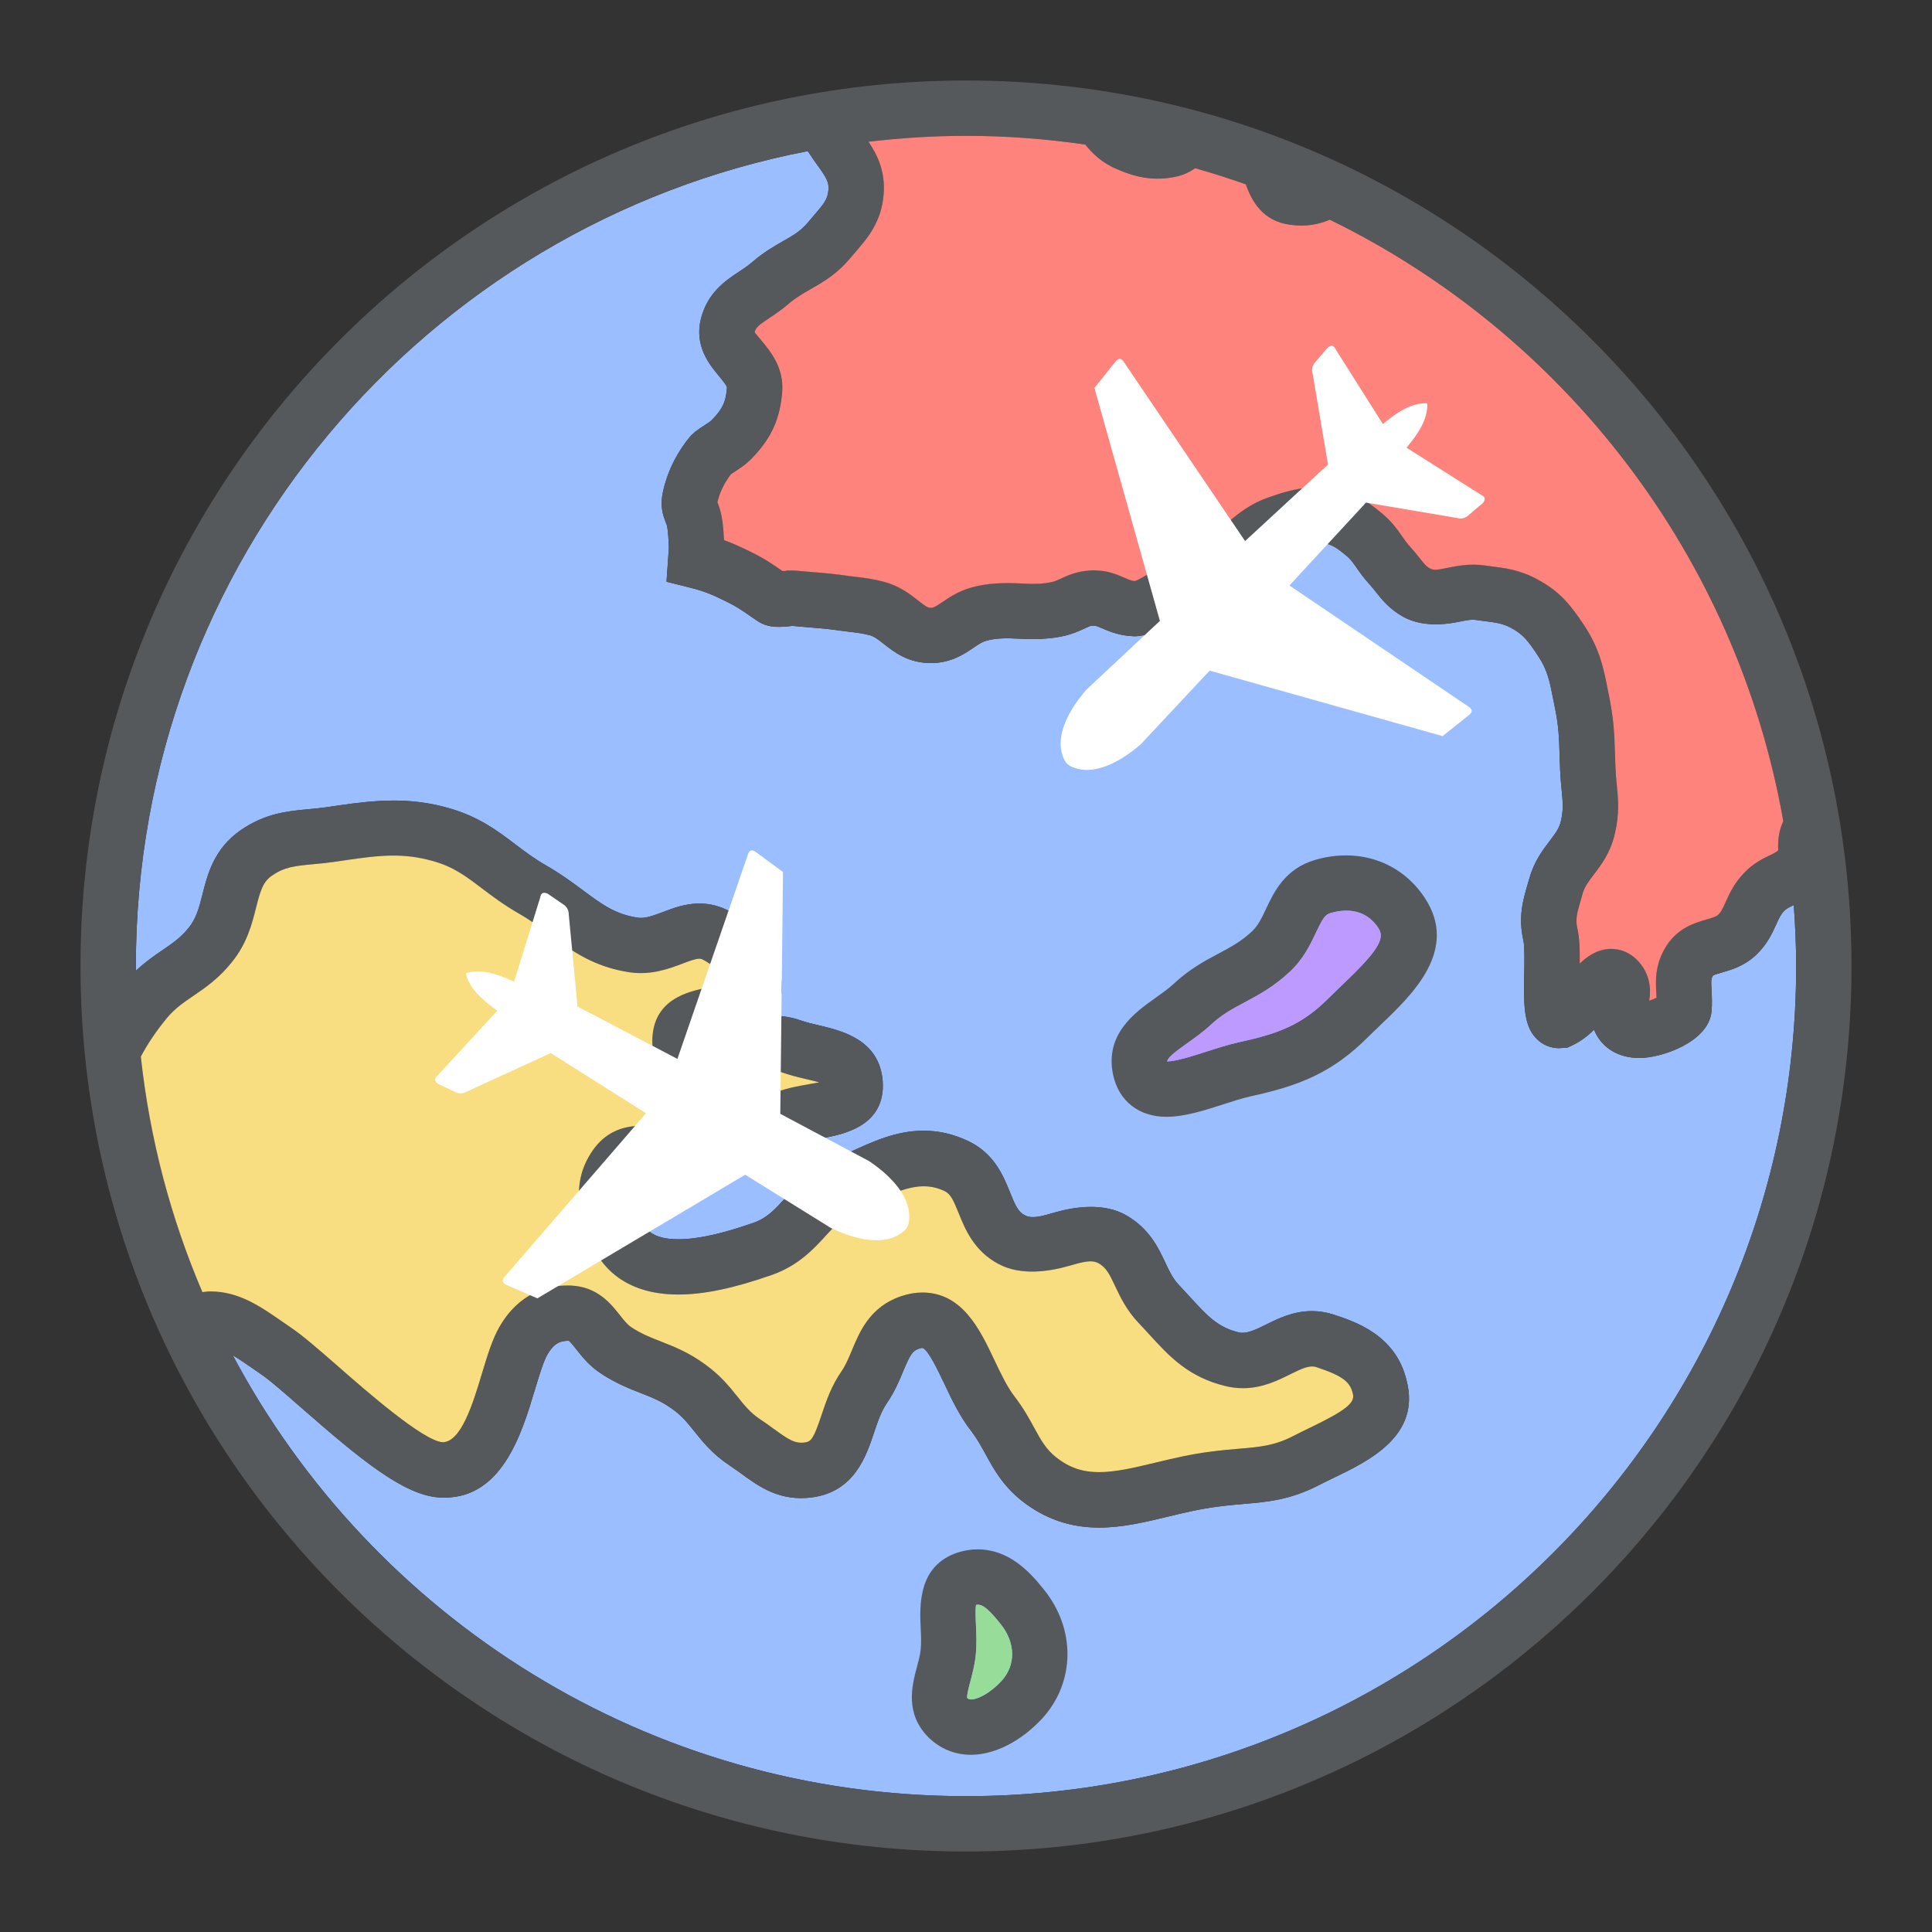 <?xml version="1.0" encoding="UTF-8"?>
<svg version="1.1" viewBox="0 0 192 192" xmlns="http://www.w3.org/2000/svg">
 <rect x="0" y="0" width="192" height="192" fill="#333333" stroke="none"/>
 <g transform="matrix(2.75,0,0,2.75,8,8)">
  <path d="m32 62c-11.484 0-21.458-6.456-26.499-15.936 0.192 0.117 0.393 0.252 0.608 0.401l0.362 0.249c0.336 0.223 0.928 0.74 1.555 1.289 2.08 1.82 3.65 3.115 4.929 3.202 2.26 0.149 2.986-2.301 3.466-3.893 0.151-0.503 0.309-1.023 0.451-1.271 0.265-0.458 0.518-0.496 0.772-0.497 0.056 0.03 0.189 0.2 0.277 0.312 0.206 0.262 0.464 0.588 0.867 0.857 0.547 0.363 1.032 0.553 1.462 0.721 0.412 0.161 0.768 0.301 1.162 0.593 0.325 0.232 0.531 0.491 0.771 0.79 0.309 0.385 0.657 0.82 1.265 1.226 0.154 0.102 0.296 0.205 0.434 0.304 0.648 0.472 1.395 1.017 2.58 0.852 1.505-0.216 1.928-1.481 2.208-2.318 0.137-0.408 0.266-0.793 0.481-1.102 0.272-0.398 0.436-0.791 0.579-1.137 0.257-0.616 0.342-0.737 0.568-0.813 0.07-0.024 0.108-0.031 0.134-0.027 0.203 0.064 0.579 0.859 0.781 1.286 0.267 0.565 0.57 1.205 0.978 1.719 0.213 0.281 0.361 0.554 0.52 0.842 0.286 0.525 0.611 1.121 1.312 1.683 0.827 0.647 1.738 0.962 2.788 0.962 0.838 0 1.641-0.192 2.489-0.396 0.581-0.14 1.183-0.284 1.808-0.362 0.332-0.045 0.632-0.07 0.913-0.095 0.87-0.073 1.691-0.144 2.735-0.682 0.178-0.092 0.364-0.182 0.552-0.272 1.245-0.602 3.127-1.511 2.616-3.499-0.388-1.654-1.859-2.136-2.657-2.396-0.252-0.08-0.511-0.121-0.77-0.121-0.673 0-1.223 0.273-1.665 0.493-0.384 0.191-0.705 0.338-0.966 0.279-0.766-0.182-1.145-0.597-1.772-1.283-0.127-0.14-0.26-0.283-0.402-0.434-0.218-0.229-0.345-0.499-0.492-0.812-0.252-0.536-0.565-1.203-1.377-1.686-0.816-0.485-1.87-0.337-2.635-0.116-0.441 0.127-0.797 0.239-1.069 0.093-0.228-0.12-0.331-0.332-0.529-0.825-0.24-0.595-0.568-1.41-1.52-1.859-0.528-0.248-1.053-0.369-1.603-0.369-0.99 0-1.834 0.39-2.728 0.803l-0.483 0.221c-0.845 0.376-1.36 0.942-1.775 1.397-0.388 0.426-0.668 0.733-1.147 0.902-1.146 0.403-2.039 0.6-2.729 0.6-0.928 0-1.195-0.35-1.334-0.689-0.338-0.833-0.306-1.108-0.018-1.405 0.175 0 0.362 0.037 0.557 0.07 0.522 0.088 1.2 0.164 1.782 0.013 0.954-0.258 1.581-0.584 2.245-0.929 0.278-0.145 0.573-0.298 0.927-0.463 0.235-0.111 0.598-0.174 0.947-0.234 0.777-0.134 2.396-0.411 2.278-2.084-0.121-1.496-1.484-1.816-2.299-2.008-0.229-0.054-0.464-0.106-0.689-0.188-0.284-0.101-0.594-0.153-0.944-0.159 0.146-0.216 0.247-0.484 0.275-0.82 0.085-1.224-0.538-2.215-1.855-2.946-0.35-0.193-0.724-0.291-1.111-0.291-0.512 0-0.945 0.165-1.327 0.311-0.344 0.13-0.644 0.238-0.889 0.203-0.82-0.12-1.309-0.483-1.984-0.985-0.374-0.278-0.799-0.594-1.325-0.896-0.433-0.246-0.771-0.503-1.13-0.774-0.651-0.493-1.324-1.004-2.42-1.312-1.395-0.392-2.583-0.296-4.041-0.08l-0.359 0.053c-0.238 0.034-0.458 0.054-0.666 0.073-0.757 0.071-1.539 0.144-2.433 0.754-0.967 0.672-1.197 1.585-1.383 2.319-0.118 0.467-0.221 0.87-0.501 1.213-0.283 0.354-0.58 0.556-0.955 0.812-0.295 0.201-0.617 0.425-0.947 0.734-2e-3 -0.059-6e-3 -0.112-6e-3 -0.167 0-14.612 10.45-26.779 24.283-29.449 0.111 0.172 0.225 0.339 0.334 0.49 0.348 0.48 0.434 0.633 0.411 0.915-0.025 0.331-0.151 0.49-0.545 0.944l-0.196 0.23c-0.26 0.312-0.527 0.465-0.898 0.676-0.328 0.188-0.701 0.4-1.111 0.754-0.163 0.142-0.33 0.25-0.488 0.354-0.477 0.316-1.131 0.75-1.371 1.701-0.244 0.983 0.319 1.662 0.656 2.068 0.108 0.132 0.291 0.352 0.287 0.411-0.04 0.51-0.147 0.753-0.514 1.14-0.071 0.078-0.133 0.119-0.276 0.212-0.113 0.072-0.232 0.15-0.364 0.251l-0.121 0.11c-0.06 0.063-0.586 0.643-0.898 1.551-0.237 0.715-0.247 1.088-0.044 1.598l0.044 0.118c0.036 0.121 0.07 0.547 0.072 0.822l-0.084 1.218 0.814 0.203c0.535 0.133 0.806 0.244 1.353 0.514 0.351 0.169 0.582 0.33 0.874 0.533l0.294 0.199c0.392 0.234 0.79 0.193 1.213 0.146 0.211 0.021 0.397 0.035 0.574 0.05 0.385 0.03 0.725 0.058 1.209 0.128l0.314 0.039c0.244 0.03 0.438 0.051 0.708 0.123 0.154 0.043 0.285 0.143 0.502 0.313 0.37 0.292 0.877 0.691 1.705 0.691 0.724-5e-3 1.192-0.323 1.534-0.556 0.198-0.134 0.317-0.212 0.465-0.253 0.348-0.099 0.746-0.095 1.151-0.074 0.584 0.033 1.175 0.021 1.723-0.115 0.255-0.064 0.458-0.152 0.652-0.242 0.17-0.078 0.233-0.105 0.254-0.109l0.072 2e-3 0.052-6e-3c0.066 5e-3 0.169 0.049 0.299 0.104 0.257 0.11 0.608 0.262 1.138 0.28 1.079 0 2.751-1.39 2.771-1.407 0.186-0.164 0.341-0.236 0.599-0.357 0.182-0.085 0.373-0.176 0.636-0.329 0.276-0.183 0.496-0.361 0.704-0.532 0.294-0.241 0.487-0.401 0.82-0.517 0.697-0.248 1.029-0.34 1.461-0.194 0.247 0.086 0.347 0.155 0.666 0.414 0.156 0.126 0.239 0.246 0.379 0.445 0.136 0.195 0.28 0.397 0.475 0.605 0.087 0.097 0.159 0.188 0.227 0.275 0.218 0.275 0.489 0.619 0.997 0.899 0.633 0.344 1.408 0.294 1.978 0.179 0.256-0.052 0.455-0.1 0.668-0.067l0.354 0.048c0.244 0.031 0.42 0.054 0.591 0.11 0.086 0.026 0.176 0.062 0.284 0.12 0.438 0.233 0.602 0.441 0.987 1.017 0.342 0.522 0.417 0.906 0.554 1.604l0.071 0.357c0.121 0.615 0.134 1.033 0.151 1.611l0.02 0.551c0.011 0.265 0.032 0.497 0.054 0.716 0.043 0.438 0.071 0.728-0.028 1.138-0.059 0.25-0.178 0.415-0.402 0.709-0.254 0.333-0.57 0.748-0.74 1.369l-0.05 0.17c-0.181 0.62-0.353 1.206-0.16 2.073 0.045 0.193 0.036 0.76 0.029 1.174-0.019 1.132-0.03 1.88 0.444 2.362 0.217 0.221 0.505 0.342 0.811 0.342l0.31-0.021 0.204-0.098c0.285-0.136 0.532-0.331 0.754-0.547 8e-3 0.018 0.015 0.035 0.022 0.053 0.275 0.614 0.863 0.967 1.615 0.967 0.824 0 2.492-0.584 2.606-1.665 0.027-0.285 0.016-0.543 2e-3 -0.786-0.021-0.351-0.014-0.419 0.053-0.526 0.039-0.03 0.207-0.079 0.318-0.11 0.35-0.101 0.827-0.237 1.269-0.664 0.387-0.384 0.56-0.77 0.699-1.079 0.104-0.232 0.164-0.359 0.286-0.485 0.072-0.076 0.17-0.126 0.348-0.211 0.05 0.728 0.086 1.461 0.086 2.203 0 16.568-13.432 30-30 30z" fill="#45aab8" style="fill:#9abeff"/>
  <g fill="#394240">
   <path d="m32 0c-17.673 0-32 14.327-32 32s14.327 32 32 32 32-14.327 32-32-14.327-32-32-32zm-4.181 6.415 0.176-0.205c0.446-0.515 0.951-1.098 1.027-2.1 0.066-0.833-0.228-1.421-0.546-1.897 1.157-0.136 2.331-0.213 3.524-0.213 1.465 0 2.903 0.11 4.312 0.313 0.262 0.327 0.606 0.668 1.164 0.897 0.592 0.255 1.291 0.457 2.171 0.249 0.26-0.062 0.462-0.172 0.636-0.292 0.618 0.177 1.229 0.369 1.831 0.584 0.211 0.609 0.616 1.335 1.604 1.46 0.556 0.079 1.021-8e-3 1.428-0.183 8.475 4.139 14.702 12.153 16.39 21.734-0.164 0.346-0.188 0.686-0.193 0.901-2e-3 0.06 3e-3 0.121 8e-3 0.137-0.036 0.056-0.082 0.085-0.305 0.192-0.255 0.123-0.603 0.291-0.924 0.629-0.365 0.377-0.533 0.75-0.668 1.05-0.105 0.234-0.165 0.361-0.274 0.47-0.07 0.068-0.206 0.109-0.42 0.171-0.418 0.12-1.049 0.301-1.473 0.988-0.403 0.649-0.369 1.249-0.345 1.687 3e-3 0.05 7e-3 0.101 9e-3 0.153-0.077 0.038-0.171 0.077-0.269 0.109 0.058-0.316 0.066-0.753-0.217-1.202-0.382-0.583-0.887-0.671-1.153-0.671-0.508 0-0.891 0.292-1.137 0.531 5e-3 -0.484-6e-3 -0.93-0.085-1.264-0.074-0.336-0.027-0.523 0.131-1.065l0.055-0.19c0.071-0.258 0.212-0.442 0.406-0.698 0.267-0.35 0.599-0.785 0.757-1.457 0.177-0.732 0.125-1.272 0.074-1.795-0.019-0.185-0.038-0.38-0.047-0.605l-0.019-0.529c-0.02-0.622-0.036-1.159-0.189-1.943l-0.069-0.349c-0.154-0.787-0.288-1.466-0.85-2.323-0.481-0.719-0.861-1.224-1.704-1.672-0.199-0.109-0.406-0.197-0.617-0.263-0.341-0.114-0.653-0.153-0.955-0.192l-0.312-0.042c-0.533-0.078-1.013 0.015-1.366 0.087-0.286 0.058-0.468 0.105-0.611 0.026-0.143-0.078-0.211-0.16-0.388-0.384-0.094-0.119-0.193-0.244-0.324-0.389-0.132-0.142-0.222-0.274-0.309-0.399-0.172-0.245-0.385-0.551-0.76-0.854-0.4-0.325-0.705-0.553-1.279-0.754-1.021-0.338-1.96-0.086-2.77 0.201-0.664 0.23-1.069 0.564-1.428 0.858-0.157 0.13-0.323 0.268-0.484 0.376-0.158 0.092-0.3 0.156-0.434 0.22-0.316 0.147-0.675 0.315-1.072 0.668-0.276 0.242-1.213 0.853-1.43 0.908-0.097-4e-3 -0.193-0.043-0.368-0.118-0.226-0.098-0.534-0.229-0.89-0.258l-0.217-0.013c-0.067 0-0.136 4e-3 -0.187 9e-3 -0.454 0.034-0.773 0.182-1.008 0.289-0.092 0.042-0.186 0.09-0.304 0.119-0.346 0.086-0.736 0.08-1.128 0.059-0.627-0.032-1.242-0.014-1.806 0.146-0.463 0.131-0.798 0.357-1.042 0.523-0.263 0.178-0.326 0.209-0.426 0.21-0.101 0-0.173-0.042-0.452-0.262-0.276-0.218-0.655-0.517-1.214-0.672-0.403-0.108-0.69-0.143-0.994-0.18l-0.277-0.034c-0.525-0.076-0.9-0.107-1.325-0.142-0.197-0.016-0.405-0.032-0.648-0.056l-0.282-5e-3 -0.046 0.018c-0.033 2e-3 -0.072 4e-3 -0.115 6e-3l-0.011-7e-3c-0.32-0.223-0.651-0.452-1.137-0.688-0.358-0.176-0.649-0.31-0.969-0.425-0.014-0.357-0.054-0.833-0.161-1.153-0.023-0.073-0.047-0.137-0.078-0.217 0.011-0.046 0.031-0.123 0.07-0.24 0.13-0.376 0.332-0.658 0.42-0.771 0.054-0.037 0.104-0.069 0.152-0.101 0.187-0.12 0.418-0.27 0.656-0.528 0.667-0.706 0.97-1.387 1.046-2.357 0.06-0.866-0.423-1.448-0.743-1.834-0.092-0.109-0.234-0.28-0.254-0.302 0.043-0.169 0.118-0.242 0.536-0.519 0.228-0.151 0.466-0.312 0.693-0.511 0.258-0.223 0.506-0.364 0.792-0.527 0.448-0.255 0.955-0.544 1.44-1.128zm-23.413 37.37c-1.138-2.661-1.9-5.521-2.225-8.511 0.245-0.46 0.542-0.906 0.946-1.398 0.289-0.345 0.596-0.554 0.95-0.795 0.431-0.294 0.92-0.628 1.383-1.207 0.556-0.677 0.738-1.399 0.885-1.98 0.158-0.623 0.248-0.933 0.578-1.162 0.46-0.314 0.824-0.348 1.484-0.41 0.237-0.021 0.488-0.046 0.765-0.085l0.368-0.054c1.298-0.191 2.127-0.277 3.206 0.027 0.732 0.205 1.183 0.547 1.754 0.979 0.376 0.285 0.802 0.607 1.346 0.918 0.422 0.241 0.779 0.507 1.124 0.764 0.771 0.573 1.568 1.165 2.893 1.359 0.76 0.105 1.4-0.13 1.885-0.313 0.243-0.093 0.473-0.18 0.616-0.18 0.033 0 0.075 3e-3 0.143 0.04 0.655 0.364 0.801 0.666 0.828 0.873-0.14 0.039-0.343 0.074-0.492 0.101-0.703 0.123-2.011 0.352-2.162 1.699-0.076 0.65 0.147 1.057 0.35 1.283 0.524 0.591 1.501 0.528 2.602 0.28 0.474-0.107 0.965-0.219 1.358-0.219 0.179 0 0.285 0.024 0.333 0.041 0.29 0.105 0.603 0.182 0.908 0.254 0.134 0.031 0.313 0.073 0.467 0.115-0.113 0.021-0.229 0.042-0.327 0.059-0.461 0.079-0.982 0.169-1.459 0.396-0.376 0.175-0.697 0.341-0.998 0.498-0.614 0.318-1.1 0.57-1.84 0.771-0.226 0.06-0.569 9e-3 -0.93-0.052-0.286-0.049-0.581-0.099-0.893-0.099-0.738 0-1.319 0.293-1.723 0.865-0.924 1.292-0.376 2.643-0.112 3.294 0.359 0.883 1.205 1.936 3.187 1.936 0.933 0 2.012-0.227 3.395-0.713 0.954-0.338 1.513-0.949 1.961-1.441 0.362-0.398 0.648-0.712 1.11-0.918l0.509-0.232c1.048-0.483 1.815-0.827 2.639-0.439 0.221 0.104 0.317 0.302 0.518 0.798 0.233 0.578 0.553 1.37 1.444 1.844 0.811 0.43 1.824 0.274 2.564 0.062 0.444-0.127 0.8-0.236 1.058-0.085 0.271 0.161 0.383 0.379 0.589 0.817 0.184 0.391 0.412 0.877 0.853 1.339 0.132 0.139 0.256 0.274 0.375 0.404 0.731 0.801 1.423 1.557 2.792 1.881 0.197 0.046 0.398 0.069 0.598 0.069 0.7 0 1.263-0.279 1.715-0.504 0.388-0.192 0.687-0.336 0.931-0.26 1.021 0.334 1.233 0.563 1.329 0.971 0.084 0.327-0.262 0.602-1.544 1.221-0.204 0.099-0.407 0.197-0.6 0.297-0.689 0.355-1.205 0.399-1.986 0.466-0.312 0.026-0.645 0.055-1.004 0.104-0.725 0.091-1.38 0.248-2.014 0.4-0.731 0.176-1.422 0.341-2.023 0.341s-1.081-0.165-1.545-0.529c-0.38-0.304-0.556-0.627-0.8-1.073-0.177-0.324-0.377-0.691-0.693-1.109-0.279-0.352-0.519-0.858-0.751-1.349-0.512-1.083-1.149-2.431-2.598-2.431-0.247 0-0.504 0.044-0.764 0.132-1.126 0.379-1.501 1.281-1.775 1.939-0.118 0.283-0.229 0.55-0.379 0.77-0.375 0.535-0.564 1.103-0.732 1.604-0.281 0.841-0.369 0.94-0.593 0.973-0.361 0.052-0.588-0.101-1.125-0.489-0.16-0.116-0.326-0.237-0.502-0.353-0.346-0.23-0.55-0.485-0.809-0.809-0.289-0.361-0.617-0.771-1.154-1.157-0.597-0.44-1.136-0.651-1.611-0.838-0.384-0.15-0.716-0.28-1.082-0.523-0.139-0.093-0.262-0.249-0.405-0.431-0.325-0.412-0.816-1.035-1.786-1.07l-0.101-2e-3c-0.731 0-1.752 0.26-2.466 1.497-0.259 0.448-0.44 1.053-0.634 1.693-0.314 1.045-0.745 2.474-1.42 2.474h-1e-3c-0.698-0.047-2.753-1.846-3.741-2.711-0.708-0.62-1.32-1.155-1.761-1.447l-0.332-0.229c-0.755-0.525-1.533-1.066-2.561-1.066-0.094 0-0.19 0.015-0.286 0.025zm27.594 18.215c-11.484 0-21.458-6.456-26.499-15.936 0.192 0.117 0.393 0.252 0.608 0.401l0.362 0.249c0.336 0.223 0.928 0.74 1.555 1.289 2.08 1.82 3.65 3.115 4.929 3.202 2.26 0.149 2.986-2.301 3.466-3.893 0.151-0.503 0.309-1.023 0.451-1.271 0.265-0.458 0.518-0.496 0.772-0.497 0.056 0.03 0.189 0.2 0.277 0.312 0.206 0.262 0.464 0.588 0.867 0.857 0.547 0.363 1.032 0.553 1.462 0.721 0.412 0.161 0.768 0.301 1.162 0.593 0.325 0.232 0.531 0.491 0.771 0.79 0.309 0.385 0.657 0.82 1.265 1.226 0.154 0.102 0.296 0.205 0.434 0.304 0.648 0.472 1.395 1.017 2.58 0.852 1.505-0.216 1.928-1.481 2.208-2.318 0.137-0.408 0.266-0.793 0.481-1.102 0.272-0.398 0.436-0.791 0.579-1.137 0.257-0.616 0.342-0.737 0.568-0.813 0.07-0.024 0.108-0.031 0.134-0.027 0.203 0.064 0.579 0.859 0.781 1.286 0.267 0.565 0.57 1.205 0.978 1.719 0.213 0.281 0.361 0.554 0.52 0.842 0.286 0.525 0.611 1.121 1.312 1.683 0.827 0.647 1.738 0.962 2.788 0.962 0.838 0 1.641-0.192 2.489-0.396 0.581-0.14 1.183-0.284 1.808-0.362 0.332-0.045 0.632-0.07 0.913-0.095 0.87-0.073 1.691-0.144 2.735-0.682 0.178-0.092 0.364-0.182 0.552-0.272 1.245-0.602 3.127-1.511 2.616-3.499-0.388-1.654-1.859-2.136-2.657-2.396-0.252-0.08-0.511-0.121-0.77-0.121-0.673 0-1.223 0.273-1.665 0.493-0.384 0.191-0.705 0.338-0.966 0.279-0.766-0.182-1.145-0.597-1.772-1.283-0.127-0.14-0.26-0.283-0.402-0.434-0.218-0.229-0.345-0.499-0.492-0.812-0.252-0.536-0.565-1.203-1.377-1.686-0.816-0.485-1.87-0.337-2.635-0.116-0.441 0.127-0.797 0.239-1.069 0.093-0.228-0.12-0.331-0.332-0.529-0.825-0.24-0.595-0.568-1.41-1.52-1.859-0.528-0.248-1.053-0.369-1.603-0.369-0.99 0-1.834 0.39-2.728 0.803l-0.483 0.221c-0.845 0.376-1.36 0.942-1.775 1.397-0.388 0.426-0.668 0.733-1.147 0.902-1.146 0.403-2.039 0.6-2.729 0.6-0.928 0-1.195-0.35-1.334-0.689-0.338-0.833-0.306-1.108-0.018-1.405 0.175 0 0.362 0.037 0.557 0.07 0.522 0.088 1.2 0.164 1.782 0.013 0.954-0.258 1.581-0.584 2.245-0.929 0.278-0.145 0.573-0.298 0.927-0.463 0.235-0.111 0.598-0.174 0.947-0.234 0.777-0.134 2.396-0.411 2.278-2.084-0.121-1.496-1.484-1.816-2.299-2.008-0.229-0.054-0.464-0.106-0.689-0.188-0.284-0.101-0.594-0.153-0.944-0.159 0.146-0.216 0.247-0.484 0.275-0.82 0.085-1.224-0.538-2.215-1.855-2.946-0.35-0.193-0.724-0.291-1.111-0.291-0.512 0-0.945 0.165-1.327 0.311-0.344 0.13-0.644 0.238-0.889 0.203-0.82-0.12-1.309-0.483-1.984-0.985-0.374-0.278-0.799-0.594-1.325-0.896-0.433-0.246-0.771-0.503-1.13-0.774-0.651-0.493-1.324-1.004-2.42-1.312-1.395-0.392-2.583-0.296-4.041-0.08l-0.359 0.053c-0.238 0.034-0.458 0.054-0.666 0.073-0.757 0.071-1.539 0.144-2.433 0.754-0.967 0.672-1.197 1.585-1.383 2.319-0.118 0.467-0.221 0.87-0.501 1.213-0.283 0.354-0.58 0.556-0.955 0.812-0.295 0.201-0.617 0.425-0.947 0.734-2e-3 -0.059-6e-3 -0.112-6e-3 -0.167 0-14.612 10.45-26.779 24.283-29.449 0.111 0.172 0.225 0.339 0.334 0.49 0.348 0.48 0.434 0.633 0.411 0.915-0.025 0.331-0.151 0.49-0.545 0.944l-0.196 0.23c-0.26 0.312-0.527 0.465-0.898 0.676-0.328 0.188-0.701 0.4-1.111 0.754-0.163 0.142-0.33 0.25-0.488 0.354-0.477 0.316-1.131 0.75-1.371 1.701-0.244 0.983 0.319 1.662 0.656 2.068 0.108 0.132 0.291 0.352 0.287 0.411-0.04 0.51-0.147 0.753-0.514 1.14-0.071 0.078-0.133 0.119-0.276 0.212-0.113 0.072-0.232 0.15-0.364 0.251l-0.121 0.11c-0.06 0.063-0.586 0.643-0.898 1.551-0.237 0.715-0.247 1.088-0.044 1.598l0.044 0.118c0.036 0.121 0.07 0.547 0.072 0.822l-0.084 1.218 0.814 0.203c0.535 0.133 0.806 0.244 1.353 0.514 0.351 0.169 0.582 0.33 0.874 0.533l0.294 0.199c0.392 0.234 0.79 0.193 1.213 0.146 0.211 0.021 0.397 0.035 0.574 0.05 0.385 0.03 0.725 0.058 1.209 0.128l0.314 0.039c0.244 0.03 0.438 0.051 0.708 0.123 0.154 0.043 0.285 0.143 0.502 0.313 0.37 0.292 0.877 0.691 1.705 0.691 0.724-5e-3 1.192-0.323 1.534-0.556 0.198-0.134 0.317-0.212 0.465-0.253 0.348-0.099 0.746-0.095 1.151-0.074 0.584 0.033 1.175 0.021 1.723-0.115 0.255-0.064 0.458-0.152 0.652-0.242 0.17-0.078 0.233-0.105 0.254-0.109l0.072 2e-3 0.052-6e-3c0.066 5e-3 0.169 0.049 0.299 0.104 0.257 0.11 0.608 0.262 1.138 0.28 1.079 0 2.751-1.39 2.771-1.407 0.186-0.164 0.341-0.236 0.599-0.357 0.182-0.085 0.373-0.176 0.636-0.329 0.276-0.183 0.496-0.361 0.704-0.532 0.294-0.241 0.487-0.401 0.82-0.517 0.697-0.248 1.029-0.34 1.461-0.194 0.247 0.086 0.347 0.155 0.666 0.414 0.156 0.126 0.239 0.246 0.379 0.445 0.136 0.195 0.28 0.397 0.475 0.605 0.087 0.097 0.159 0.188 0.227 0.275 0.218 0.275 0.489 0.619 0.997 0.899 0.633 0.344 1.408 0.294 1.978 0.179 0.256-0.052 0.455-0.1 0.668-0.067l0.354 0.048c0.244 0.031 0.42 0.054 0.591 0.11 0.086 0.026 0.176 0.062 0.284 0.12 0.438 0.233 0.602 0.441 0.987 1.017 0.342 0.522 0.417 0.906 0.554 1.604l0.071 0.357c0.121 0.615 0.134 1.033 0.151 1.611l0.02 0.551c0.011 0.265 0.032 0.497 0.054 0.716 0.043 0.438 0.071 0.728-0.028 1.138-0.059 0.25-0.178 0.415-0.402 0.709-0.254 0.333-0.57 0.748-0.74 1.369l-0.05 0.17c-0.181 0.62-0.353 1.206-0.16 2.073 0.045 0.193 0.036 0.76 0.029 1.174-0.019 1.132-0.03 1.88 0.444 2.362 0.217 0.221 0.505 0.342 0.811 0.342l0.31-0.021 0.204-0.098c0.285-0.136 0.532-0.331 0.754-0.547 8e-3 0.018 0.015 0.035 0.022 0.053 0.275 0.614 0.863 0.967 1.615 0.967 0.824 0 2.492-0.584 2.606-1.665 0.027-0.285 0.016-0.543 2e-3 -0.786-0.021-0.351-0.014-0.419 0.053-0.526 0.039-0.03 0.207-0.079 0.318-0.11 0.35-0.101 0.827-0.237 1.269-0.664 0.387-0.384 0.56-0.77 0.699-1.079 0.104-0.232 0.164-0.359 0.286-0.485 0.072-0.076 0.17-0.126 0.348-0.211 0.05 0.728 0.086 1.461 0.086 2.203 0 16.568-13.432 30-30 30z" style="fill:#56595b"/>
   <path d="m44.629 28.162c-1.1 0.317-1.496 1.157-1.786 1.771-0.155 0.33-0.29 0.614-0.512 0.819-0.392 0.366-0.771 0.568-1.211 0.802-0.488 0.26-1.041 0.554-1.613 1.088-0.204 0.189-0.438 0.352-0.661 0.511-0.737 0.523-1.852 1.314-1.525 2.804 0.214 0.935 0.933 1.493 1.922 1.493 0.655 0 1.366-0.229 2.055-0.451 0.34-0.109 0.677-0.22 0.984-0.288 1.752-0.383 2.951-0.842 4.263-2.16 0.144-0.143 0.294-0.286 0.446-0.432 1.134-1.08 2.846-2.713 1.573-4.603-0.856-1.285-2.373-1.803-3.935-1.354zm0.981 4.509c-0.162 0.155-0.323 0.309-0.48 0.465-0.983 0.988-1.806 1.299-3.277 1.621-0.365 0.08-0.767 0.208-1.17 0.338-0.502 0.161-1.069 0.345-1.414 0.354 0.021-0.122 0.18-0.271 0.735-0.665 0.271-0.193 0.58-0.412 0.865-0.678 0.382-0.355 0.756-0.555 1.19-0.786 0.493-0.263 1.053-0.56 1.632-1.102 0.504-0.464 0.757-1 0.96-1.431 0.256-0.541 0.335-0.646 0.532-0.703 0.193-0.056 0.381-0.084 0.559-0.084 0.491 0 0.881 0.21 1.16 0.629 0.258 0.383-0.032 0.841-1.292 2.042z" style="fill:#56595b"/>
   <path d="m32.422 53.081c-0.231 0-0.465 0.036-0.707 0.11-1.458 0.47-1.389 1.934-1.353 2.721 0.014 0.289 0.026 0.562-1e-3 0.8-0.023 0.217-0.083 0.425-0.136 0.625-0.178 0.672-0.446 1.686 0.437 2.556 0.416 0.4 0.941 0.612 1.52 0.612 0.859 0 1.826-0.497 2.593-1.334 1.174-1.307 1.188-3.217 0.043-4.633-0.534-0.679-1.287-1.457-2.396-1.457zm0.87 4.746c-0.406 0.445-0.866 0.678-1.11 0.678-0.06 0-0.09-0.012-0.138-0.053-0.021-0.092 0.062-0.399 0.115-0.603 0.071-0.271 0.153-0.579 0.189-0.914 0.046-0.391 0.027-0.776 0.012-1.117-0.011-0.233-0.026-0.571 3e-3 -0.731 0.168-0.03 0.365 0.029 0.89 0.697 0.539 0.667 0.553 1.472 0.039 2.043z" style="fill:#56595b"/>
  </g>
  <g fill="#f9ebb2">
   <path d="m44.652 46.493c-0.244-0.076-0.543 0.067-0.931 0.26-0.452 0.225-1.015 0.504-1.715 0.504-0.199 0-0.4-0.023-0.598-0.069-1.369-0.324-2.061-1.08-2.792-1.881-0.119-0.13-0.243-0.266-0.375-0.404-0.44-0.462-0.669-0.948-0.853-1.339-0.206-0.438-0.317-0.656-0.589-0.817-0.258-0.151-0.613-0.042-1.058 0.085-0.74 0.213-1.754 0.368-2.564-0.062-0.892-0.474-1.211-1.266-1.444-1.844-0.2-0.496-0.297-0.693-0.518-0.798-0.823-0.388-1.591-0.044-2.639 0.439l-0.507 0.233c-0.462 0.206-0.748 0.52-1.11 0.918-0.448 0.492-1.007 1.104-1.961 1.441-1.383 0.486-2.462 0.713-3.395 0.713-1.981 0-2.827-1.053-3.187-1.936-0.264-0.651-0.812-2.002 0.112-3.294 0.403-0.572 0.984-0.865 1.723-0.865 0.312 0 0.606 0.05 0.893 0.099 0.36 0.061 0.704 0.111 0.93 0.052 0.74-0.2 1.226-0.452 1.84-0.771 0.301-0.157 0.622-0.323 0.998-0.498 0.477-0.227 0.998-0.316 1.459-0.396 0.098-0.017 0.214-0.037 0.327-0.059-0.153-0.042-0.333-0.084-0.467-0.115-0.306-0.072-0.618-0.148-0.908-0.254-0.048-0.017-0.154-0.041-0.333-0.041-0.394 0-0.885 0.111-1.358 0.219-1.101 0.248-2.077 0.311-2.602-0.28-0.202-0.227-0.426-0.633-0.35-1.283 0.151-1.348 1.459-1.576 2.162-1.699 0.149-0.026 0.353-0.062 0.492-0.101-0.027-0.207-0.173-0.509-0.828-0.873-0.067-0.037-0.109-0.04-0.143-0.04-0.144 0-0.373 0.087-0.616 0.18-0.484 0.184-1.125 0.419-1.885 0.313-1.324-0.194-2.121-0.786-2.893-1.359-0.345-0.257-0.702-0.522-1.124-0.764-0.544-0.311-0.97-0.633-1.346-0.918-0.571-0.433-1.021-0.774-1.754-0.979-1.079-0.305-1.908-0.219-3.206-0.027l-0.368 0.054c-0.276 0.039-0.527 0.063-0.765 0.085-0.66 0.062-1.024 0.096-1.484 0.41-0.33 0.229-0.42 0.539-0.578 1.162-0.146 0.581-0.329 1.304-0.885 1.98-0.463 0.579-0.952 0.913-1.383 1.207-0.354 0.241-0.661 0.45-0.95 0.795-0.404 0.492-0.701 0.938-0.946 1.398 0.324 2.99 1.087 5.85 2.225 8.511 0.096-0.01 0.191-0.025 0.286-0.025 1.027 0 1.806 0.541 2.559 1.063l0.332 0.229c0.44 0.292 1.053 0.827 1.761 1.447 0.988 0.865 3.043 2.664 3.741 2.711h1e-3c0.675 0 1.105-1.429 1.42-2.474 0.193-0.641 0.375-1.245 0.634-1.693 0.714-1.237 1.734-1.497 2.466-1.497l0.101 2e-3c0.97 0.035 1.461 0.658 1.786 1.07 0.144 0.182 0.267 0.338 0.405 0.431 0.366 0.243 0.698 0.373 1.082 0.523 0.476 0.187 1.015 0.397 1.611 0.838 0.537 0.386 0.865 0.796 1.154 1.157 0.259 0.323 0.463 0.578 0.809 0.809 0.176 0.115 0.342 0.236 0.502 0.353 0.537 0.389 0.764 0.541 1.125 0.489 0.224-0.032 0.312-0.132 0.593-0.973 0.168-0.501 0.357-1.068 0.732-1.604 0.15-0.22 0.261-0.486 0.379-0.77 0.274-0.658 0.649-1.561 1.775-1.939 0.26-0.088 0.517-0.132 0.764-0.132 1.448 0 2.086 1.348 2.598 2.431 0.232 0.49 0.472 0.997 0.751 1.349 0.316 0.418 0.517 0.785 0.693 1.109 0.244 0.446 0.42 0.77 0.8 1.073 0.464 0.364 0.943 0.529 1.545 0.529s1.292-0.165 2.023-0.341c0.634-0.152 1.289-0.31 2.014-0.4 0.359-0.049 0.691-0.077 1.004-0.104 0.781-0.066 1.297-0.11 1.986-0.466 0.192-0.1 0.396-0.198 0.6-0.297 1.282-0.619 1.628-0.894 1.544-1.221-0.095-0.405-0.308-0.635-1.329-0.969z" style="fill:#f9de81"/>
   <path d="m61.535 26.764c-1.688-9.581-7.915-17.596-16.39-21.734-0.406 0.175-0.872 0.262-1.428 0.183-0.987-0.125-1.393-0.851-1.604-1.46-0.602-0.215-1.213-0.407-1.831-0.584-0.174 0.12-0.376 0.229-0.636 0.292-0.88 0.208-1.579 6e-3 -2.171-0.249-0.558-0.229-0.902-0.57-1.164-0.897-1.408-0.205-2.846-0.315-4.311-0.315-1.193 0-2.367 0.077-3.523 0.213 0.318 0.477 0.612 1.064 0.546 1.897-0.076 1.002-0.581 1.585-1.027 2.1l-0.176 0.205c-0.485 0.584-0.992 0.873-1.439 1.128-0.286 0.163-0.534 0.305-0.792 0.527-0.228 0.198-0.466 0.359-0.693 0.511-0.418 0.276-0.493 0.35-0.536 0.519 0.02 0.022 0.161 0.193 0.255 0.307 0.32 0.386 0.803 0.968 0.743 1.834-0.076 0.971-0.379 1.651-1.046 2.357-0.238 0.259-0.47 0.408-0.656 0.528-0.049 0.031-0.099 0.063-0.152 0.101-0.088 0.112-0.29 0.395-0.42 0.771-0.039 0.117-0.06 0.194-0.07 0.24 0.031 0.08 0.055 0.144 0.078 0.217 0.107 0.32 0.147 0.796 0.161 1.153 0.319 0.115 0.61 0.249 0.969 0.425 0.485 0.235 0.816 0.465 1.137 0.688l0.011 7e-3c0.043-2e-3 0.082-4e-3 0.115-6e-3l0.046-0.018 0.282 5e-3c0.243 0.023 0.451 0.04 0.648 0.056 0.425 0.034 0.8 0.065 1.325 0.142l0.277 0.034c0.304 0.037 0.591 0.071 0.994 0.18 0.559 0.155 0.938 0.454 1.214 0.672 0.279 0.22 0.352 0.262 0.452 0.262 0.1-1e-3 0.163-0.032 0.426-0.21 0.244-0.166 0.579-0.393 1.042-0.523 0.563-0.16 1.179-0.179 1.806-0.146 0.392 0.021 0.782 0.027 1.128-0.059 0.118-0.029 0.212-0.077 0.304-0.119 0.234-0.107 0.554-0.255 1.008-0.289 0.051-5e-3 0.119-9e-3 0.187-9e-3l0.217 0.013c0.355 0.028 0.664 0.16 0.89 0.258 0.175 0.075 0.271 0.114 0.368 0.118 0.217-0.056 1.153-0.666 1.43-0.908 0.397-0.353 0.756-0.521 1.072-0.668 0.134-0.063 0.275-0.128 0.434-0.22 0.161-0.108 0.327-0.246 0.484-0.376 0.358-0.294 0.764-0.628 1.428-0.858 0.81-0.287 1.749-0.539 2.77-0.201 0.574 0.201 0.879 0.429 1.279 0.754 0.375 0.303 0.588 0.608 0.76 0.854 0.087 0.125 0.177 0.258 0.309 0.399 0.131 0.145 0.23 0.27 0.324 0.389 0.177 0.224 0.245 0.306 0.388 0.384 0.144 0.079 0.325 0.031 0.611-0.026 0.354-0.072 0.833-0.165 1.366-0.087l0.312 0.042c0.302 0.039 0.614 0.078 0.955 0.192 0.211 0.065 0.418 0.153 0.617 0.263 0.843 0.448 1.223 0.953 1.704 1.672 0.562 0.857 0.695 1.536 0.85 2.323l0.069 0.349c0.153 0.784 0.17 1.321 0.189 1.943l0.019 0.529c9e-3 0.226 0.028 0.421 0.047 0.605 0.051 0.522 0.103 1.062-0.074 1.795-0.158 0.672-0.49 1.107-0.757 1.457-0.194 0.256-0.335 0.44-0.406 0.698l-0.055 0.19c-0.158 0.542-0.205 0.729-0.131 1.065 0.079 0.334 0.09 0.779 0.085 1.264 0.246-0.239 0.629-0.531 1.137-0.531 0.267 0 0.771 0.088 1.153 0.671 0.283 0.449 0.274 0.886 0.217 1.202 0.098-0.032 0.191-0.071 0.269-0.109-2e-3 -0.053-6e-3 -0.104-9e-3 -0.153-0.024-0.438-0.059-1.037 0.345-1.687 0.424-0.688 1.055-0.868 1.473-0.988 0.214-0.062 0.35-0.103 0.42-0.171 0.109-0.108 0.169-0.235 0.274-0.47 0.135-0.3 0.303-0.673 0.668-1.05 0.321-0.338 0.669-0.506 0.924-0.629 0.223-0.107 0.269-0.137 0.305-0.192-5e-3 -0.016-0.01-0.077-8e-3 -0.137 2e-3 -0.219 0.025-0.559 0.189-0.904z" style="fill:#ff837d"/>
   <path d="m45.742 30c-0.178 0-0.366 0.028-0.559 0.084-0.197 0.057-0.276 0.162-0.532 0.703-0.203 0.431-0.456 0.967-0.96 1.431-0.579 0.542-1.139 0.839-1.632 1.102-0.435 0.231-0.809 0.431-1.19 0.786-0.285 0.266-0.594 0.484-0.865 0.678-0.556 0.395-0.715 0.543-0.735 0.665 0.345-9e-3 0.912-0.192 1.414-0.354 0.403-0.13 0.805-0.258 1.17-0.338 1.472-0.322 2.294-0.633 3.277-1.621 0.157-0.156 0.318-0.31 0.48-0.465 1.26-1.201 1.55-1.659 1.292-2.042-0.279-0.419-0.669-0.629-1.16-0.629z" style="fill:#bd9aff"/>
   <path d="m32.363 55.087c-0.029 0.16-0.014 0.498-3e-3 0.731 0.016 0.341 0.034 0.727-0.012 1.117-0.036 0.335-0.118 0.643-0.189 0.914-0.054 0.203-0.136 0.511-0.115 0.603 0.048 0.041 0.078 0.053 0.138 0.053 0.244 0 0.704-0.232 1.11-0.678 0.514-0.571 0.5-1.376-0.039-2.043-0.524-0.668-0.722-0.727-0.89-0.697z" style="fill:#98dc9a"/>
  </g>
 </g>
 <style type="text/css">.st0{fill-rule:evenodd;clip-rule:evenodd;}</style>
 <g transform="matrix(.089 .331 -.331 .089 79.974 81.749)" style="fill:#fff">
  <g style="fill:#fff">
   <path class="st0" d="m16.63 105.75c0.01-4.03 2.3-7.97 6.03-12.38l-21.57-13.64c-1.36-0.59-1.33-1.42-0.54-2.4l4.57-3.9c0.83-0.51 1.71-0.73 2.66-0.47l26.62 4.5 22.18-24.02-51.78-35.03c-1.31-0.77-1.42-1.64-0.07-2.65l7.47-5.96 67.5 18.97 19.94-21.32c6.69-5.79 13.19-8.38 18.18-7.15 2.75 0.68 3.72 1.5 4.57 4.08 1.65 5.06-0.91 11.86-6.96 18.86l-21.32 19.94 18.97 67.5-5.96 7.47c-1.01 1.34-1.88 1.23-2.65-0.07l-35.04-51.77-24.02 22.17 4.5 26.62c0.26 0.94 0.05 1.82-0.47 2.66l-3.9 4.57c-0.97 0.79-1.81 0.82-2.4-0.54l-13.64-21.57c-4.43 3.74-8.37 6.03-12.42 6.03-0.37-0.01-0.45-0.14-0.45-0.5z" style="fill:#fff"/>
  </g>
 </g>
 <g transform="matrix(-.343 0 0 -.343 147.55 76.516)" style="fill:#fff">
  <g style="fill:#fff">
   <path class="st0" d="m16.63 105.75c0.01-4.03 2.3-7.97 6.03-12.38l-21.57-13.64c-1.36-0.59-1.33-1.42-0.54-2.4l4.57-3.9c0.83-0.51 1.71-0.73 2.66-0.47l26.62 4.5 22.18-24.02-51.78-35.03c-1.31-0.77-1.42-1.64-0.07-2.65l7.47-5.96 67.5 18.97 19.94-21.32c6.69-5.79 13.19-8.38 18.18-7.15 2.75 0.68 3.72 1.5 4.57 4.08 1.65 5.06-0.91 11.86-6.96 18.86l-21.32 19.94 18.97 67.5-5.96 7.47c-1.01 1.34-1.88 1.23-2.65-0.07l-35.04-51.77-24.02 22.17 4.5 26.62c0.26 0.94 0.05 1.82-0.47 2.66l-3.9 4.57c-0.97 0.79-1.81 0.82-2.4-0.54l-13.64-21.57c-4.43 3.74-8.37 6.03-12.42 6.03-0.37-0.01-0.45-0.14-0.45-0.5z" style="fill:#fff"/>
  </g>
 </g>
</svg>
